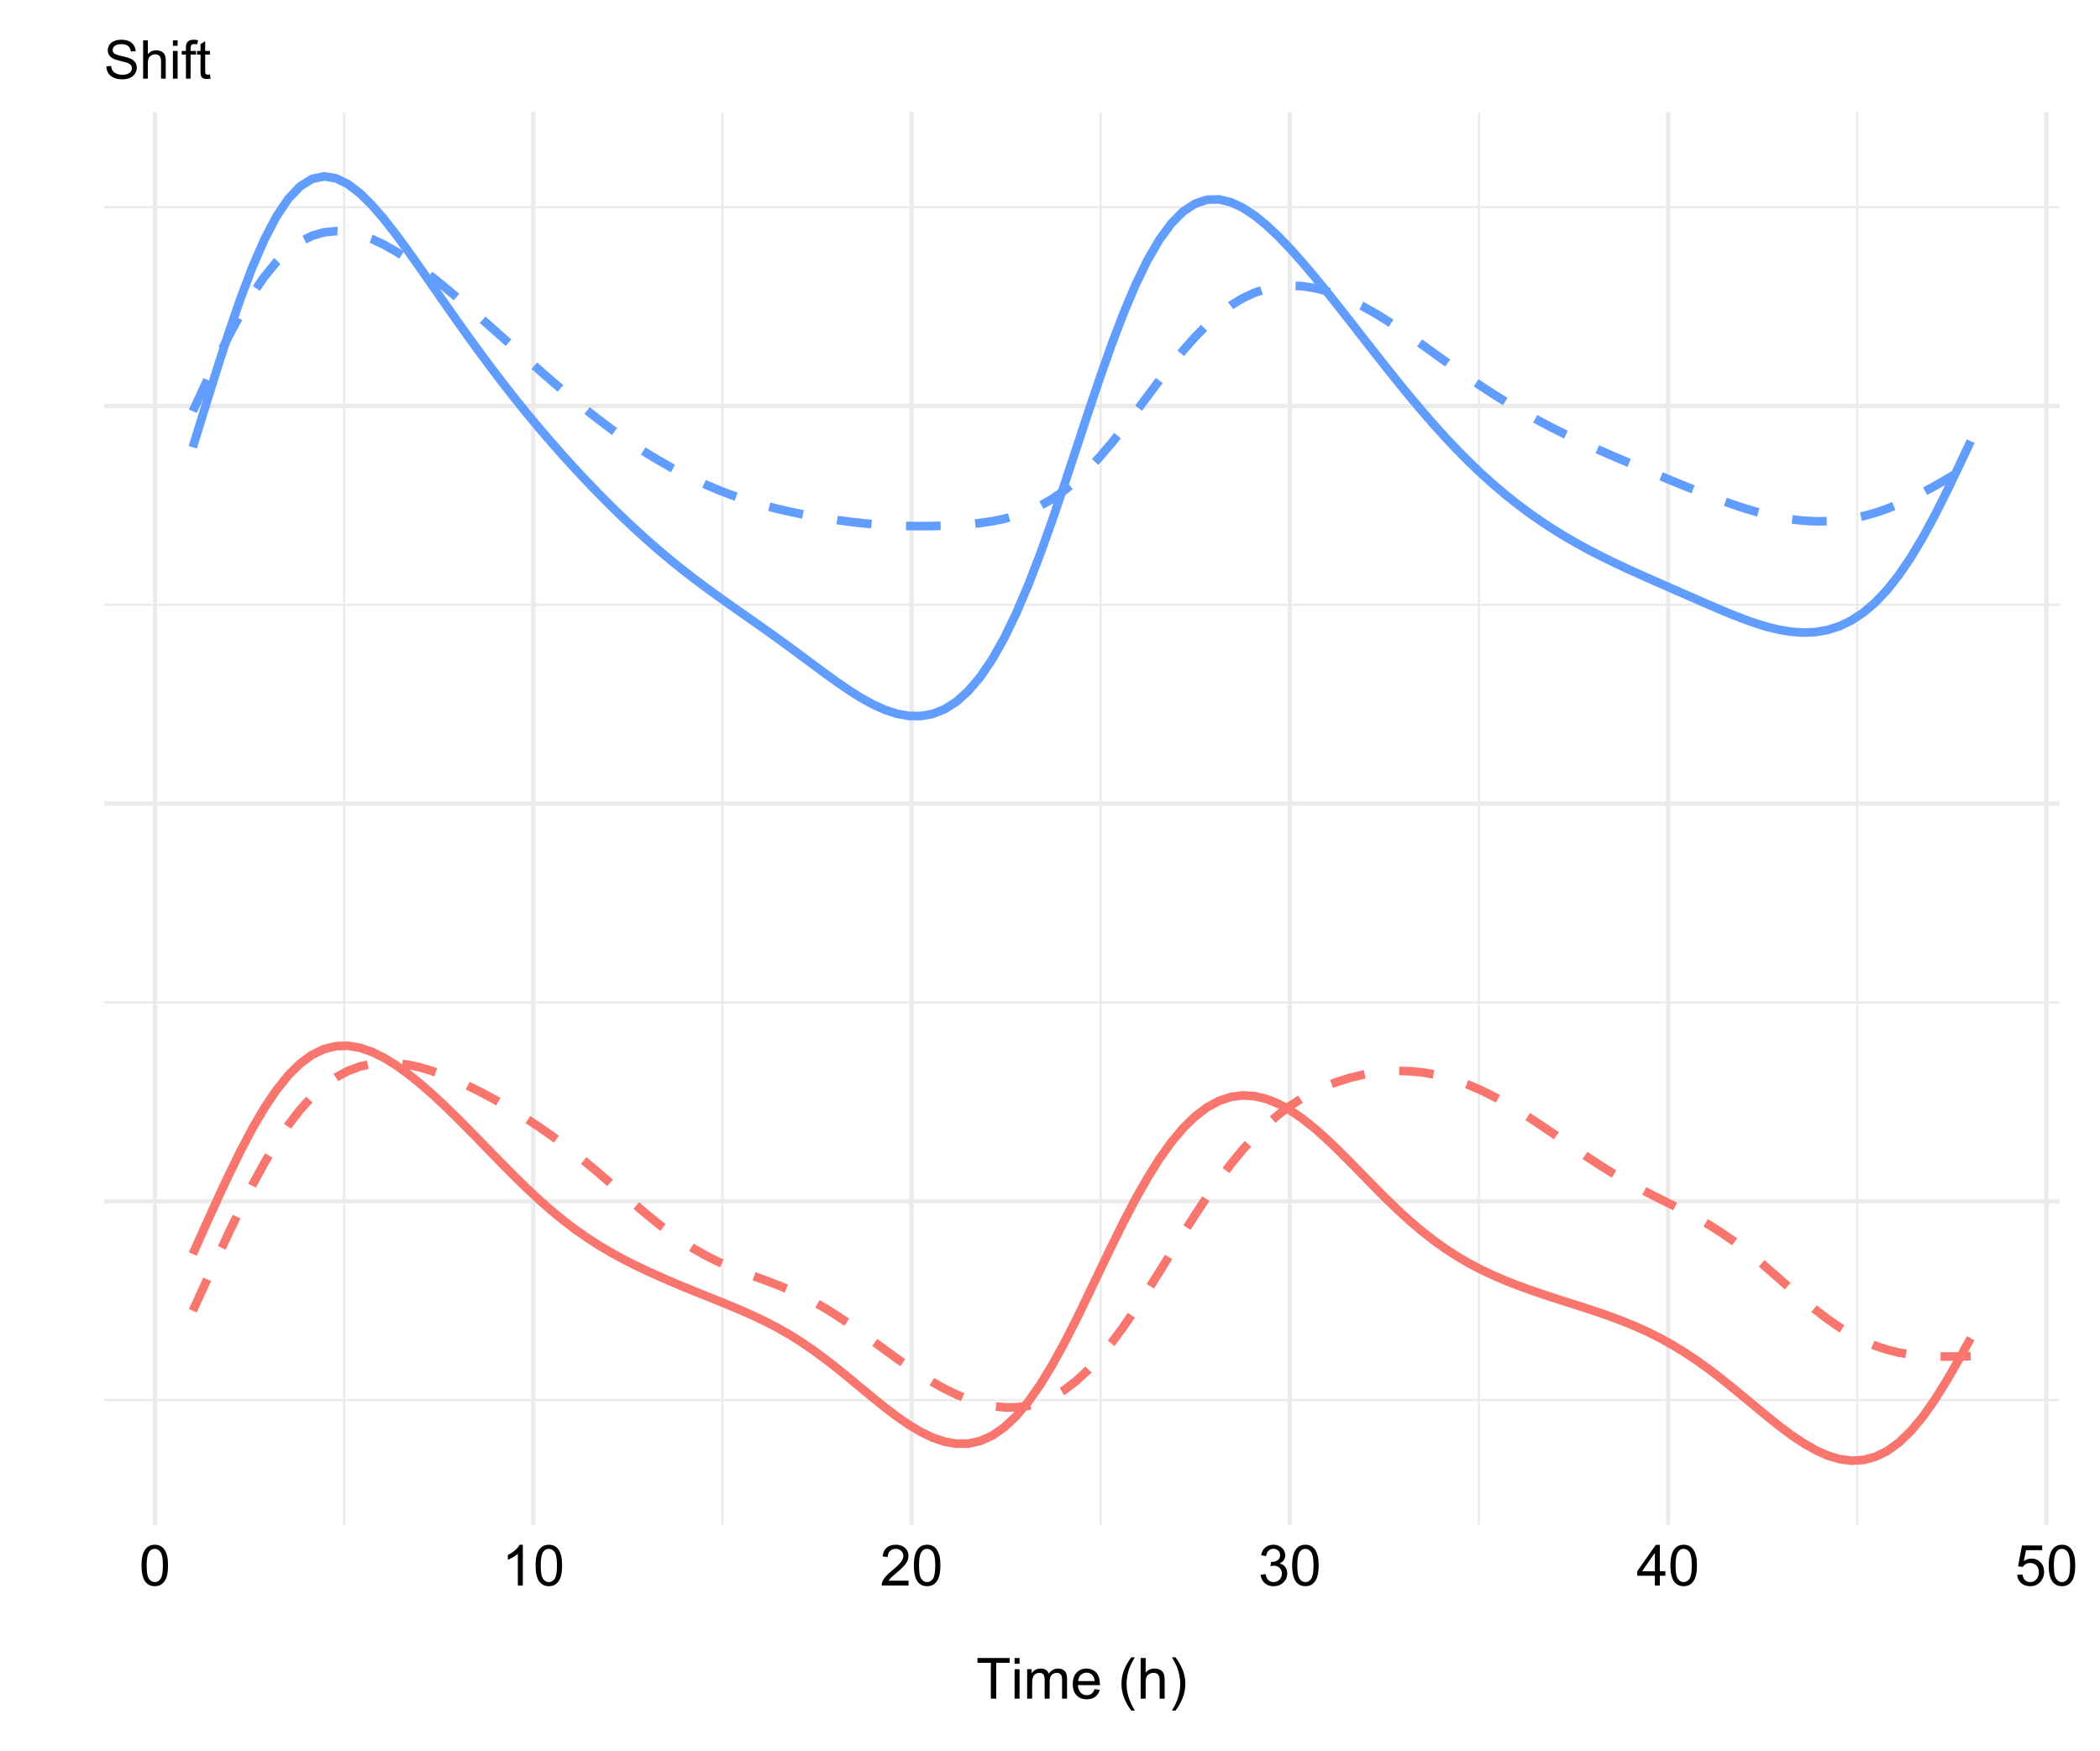 <?xml version="1.0" encoding="UTF-8"?>
<svg xmlns="http://www.w3.org/2000/svg" xmlns:xlink="http://www.w3.org/1999/xlink" width="518pt" height="432pt" viewBox="0 0 518 432" version="1.1">
<defs>
<g>
<symbol overflow="visible" id="glyph0-0">
<path style="stroke:none;" d="M 1.75 0 L 1.75 -8.75 L 8.75 -8.75 L 8.75 0 Z M 1.969 -0.219 L 8.531 -0.219 L 8.531 -8.531 L 1.969 -8.531 Z M 1.969 -0.219 "/>
</symbol>
<symbol overflow="visible" id="glyph0-1">
<path style="stroke:none;" d="M 0.582 -4.941 C 0.578 -6.121 0.699 -7.074 0.945 -7.801 C 1.188 -8.52 1.551 -9.078 2.031 -9.473 C 2.512 -9.863 3.117 -10.059 3.848 -10.062 C 4.383 -10.059 4.855 -9.953 5.262 -9.738 C 5.668 -9.52 6 -9.207 6.266 -8.801 C 6.527 -8.391 6.738 -7.891 6.891 -7.309 C 7.039 -6.723 7.113 -5.934 7.117 -4.941 C 7.113 -3.762 6.992 -2.812 6.754 -2.094 C 6.508 -1.367 6.145 -0.809 5.668 -0.418 C 5.184 -0.023 4.578 0.168 3.848 0.172 C 2.879 0.168 2.121 -0.176 1.57 -0.867 C 0.91 -1.699 0.578 -3.055 0.582 -4.941 Z M 1.844 -4.941 C 1.84 -3.293 2.031 -2.199 2.422 -1.656 C 2.805 -1.109 3.281 -0.836 3.848 -0.84 C 4.41 -0.836 4.887 -1.109 5.273 -1.66 C 5.656 -2.203 5.848 -3.297 5.852 -4.941 C 5.848 -6.59 5.656 -7.688 5.273 -8.23 C 4.887 -8.77 4.406 -9.039 3.836 -9.043 C 3.27 -9.039 2.816 -8.801 2.48 -8.328 C 2.051 -7.711 1.84 -6.582 1.844 -4.941 Z M 1.844 -4.941 "/>
</symbol>
<symbol overflow="visible" id="glyph0-2">
<path style="stroke:none;" d="M 5.215 0 L 3.984 0 L 3.984 -7.84 C 3.688 -7.559 3.297 -7.273 2.816 -6.992 C 2.336 -6.707 1.906 -6.496 1.523 -6.359 L 1.523 -7.547 C 2.211 -7.867 2.812 -8.258 3.328 -8.723 C 3.844 -9.18 4.207 -9.625 4.422 -10.062 L 5.215 -10.062 Z M 5.215 0 "/>
</symbol>
<symbol overflow="visible" id="glyph0-3">
<path style="stroke:none;" d="M 7.047 -1.184 L 7.047 0 L 0.422 0 C 0.414 -0.297 0.461 -0.582 0.566 -0.855 C 0.734 -1.305 1.004 -1.746 1.375 -2.188 C 1.746 -2.621 2.285 -3.129 2.988 -3.703 C 4.074 -4.598 4.809 -5.305 5.195 -5.828 C 5.574 -6.348 5.766 -6.84 5.77 -7.309 C 5.766 -7.793 5.59 -8.203 5.246 -8.539 C 4.895 -8.871 4.441 -9.039 3.883 -9.043 C 3.285 -9.039 2.812 -8.863 2.461 -8.508 C 2.105 -8.152 1.926 -7.66 1.922 -7.035 L 0.656 -7.164 C 0.742 -8.105 1.066 -8.824 1.633 -9.32 C 2.195 -9.812 2.953 -10.059 3.91 -10.062 C 4.867 -10.059 5.629 -9.793 6.191 -9.262 C 6.75 -8.727 7.031 -8.066 7.035 -7.281 C 7.031 -6.879 6.949 -6.484 6.789 -6.098 C 6.621 -5.707 6.348 -5.297 5.969 -4.871 C 5.586 -4.441 4.953 -3.855 4.074 -3.109 C 3.332 -2.488 2.859 -2.066 2.652 -1.848 C 2.438 -1.621 2.266 -1.402 2.133 -1.184 Z M 7.047 -1.184 "/>
</symbol>
<symbol overflow="visible" id="glyph0-4">
<path style="stroke:none;" d="M 0.586 -2.645 L 1.82 -2.809 C 1.957 -2.109 2.195 -1.609 2.539 -1.301 C 2.875 -0.992 3.289 -0.836 3.781 -0.84 C 4.355 -0.836 4.844 -1.039 5.246 -1.441 C 5.641 -1.84 5.84 -2.336 5.844 -2.934 C 5.84 -3.496 5.656 -3.961 5.289 -4.332 C 4.918 -4.695 4.449 -4.879 3.883 -4.883 C 3.648 -4.879 3.359 -4.832 3.016 -4.742 L 3.152 -5.824 C 3.23 -5.816 3.297 -5.812 3.352 -5.812 C 3.875 -5.812 4.344 -5.949 4.766 -6.223 C 5.18 -6.496 5.391 -6.914 5.395 -7.484 C 5.391 -7.934 5.238 -8.309 4.934 -8.605 C 4.629 -8.898 4.234 -9.047 3.754 -9.051 C 3.273 -9.047 2.875 -8.895 2.555 -8.598 C 2.234 -8.293 2.027 -7.844 1.941 -7.246 L 0.711 -7.465 C 0.859 -8.289 1.203 -8.926 1.734 -9.383 C 2.266 -9.832 2.93 -10.059 3.727 -10.062 C 4.273 -10.059 4.773 -9.941 5.234 -9.711 C 5.691 -9.473 6.043 -9.152 6.289 -8.75 C 6.531 -8.34 6.656 -7.91 6.656 -7.457 C 6.656 -7.023 6.539 -6.629 6.309 -6.273 C 6.074 -5.918 5.73 -5.637 5.277 -5.43 C 5.867 -5.289 6.328 -5.004 6.656 -4.574 C 6.984 -4.141 7.148 -3.602 7.148 -2.961 C 7.148 -2.082 6.828 -1.34 6.191 -0.734 C 5.551 -0.125 4.746 0.176 3.773 0.18 C 2.891 0.176 2.16 -0.082 1.582 -0.605 C 1 -1.129 0.668 -1.809 0.586 -2.645 Z M 0.586 -2.645 "/>
</symbol>
<symbol overflow="visible" id="glyph0-5">
<path style="stroke:none;" d="M 4.523 0 L 4.523 -2.398 L 0.18 -2.398 L 0.18 -3.527 L 4.75 -10.023 L 5.758 -10.023 L 5.758 -3.527 L 7.109 -3.527 L 7.109 -2.398 L 5.758 -2.398 L 5.758 0 Z M 4.523 -3.527 L 4.523 -8.047 L 1.387 -3.527 Z M 4.523 -3.527 "/>
</symbol>
<symbol overflow="visible" id="glyph0-6">
<path style="stroke:none;" d="M 0.582 -2.625 L 1.875 -2.734 C 1.969 -2.102 2.188 -1.629 2.539 -1.312 C 2.883 -0.996 3.305 -0.836 3.801 -0.84 C 4.391 -0.836 4.891 -1.059 5.305 -1.508 C 5.711 -1.953 5.918 -2.547 5.922 -3.289 C 5.918 -3.984 5.719 -4.539 5.328 -4.949 C 4.93 -5.352 4.414 -5.555 3.781 -5.559 C 3.383 -5.555 3.027 -5.465 2.707 -5.285 C 2.387 -5.105 2.133 -4.871 1.953 -4.586 L 0.801 -4.738 L 1.77 -9.883 L 6.754 -9.883 L 6.754 -8.711 L 2.754 -8.711 L 2.215 -6.016 C 2.816 -6.434 3.445 -6.645 4.109 -6.645 C 4.98 -6.645 5.719 -6.34 6.324 -5.734 C 6.922 -5.129 7.223 -4.352 7.227 -3.398 C 7.223 -2.492 6.961 -1.707 6.434 -1.047 C 5.789 -0.234 4.91 0.168 3.801 0.172 C 2.887 0.168 2.141 -0.082 1.566 -0.594 C 0.988 -1.102 0.66 -1.781 0.582 -2.625 Z M 0.582 -2.625 "/>
</symbol>
<symbol overflow="visible" id="glyph0-7">
<path style="stroke:none;" d="M 3.629 0 L 3.629 -8.84 L 0.328 -8.84 L 0.328 -10.023 L 8.273 -10.023 L 8.273 -8.84 L 4.957 -8.84 L 4.957 0 Z M 3.629 0 "/>
</symbol>
<symbol overflow="visible" id="glyph0-8">
<path style="stroke:none;" d="M 0.93 -8.605 L 0.93 -10.023 L 2.16 -10.023 L 2.16 -8.605 Z M 0.93 0 L 0.93 -7.258 L 2.16 -7.258 L 2.16 0 Z M 0.93 0 "/>
</symbol>
<symbol overflow="visible" id="glyph0-9">
<path style="stroke:none;" d="M 0.922 0 L 0.922 -7.258 L 2.023 -7.258 L 2.023 -6.242 C 2.25 -6.594 2.555 -6.879 2.934 -7.098 C 3.309 -7.309 3.738 -7.418 4.227 -7.422 C 4.758 -7.418 5.199 -7.305 5.547 -7.086 C 5.887 -6.859 6.129 -6.551 6.273 -6.152 C 6.848 -6.996 7.594 -7.418 8.516 -7.422 C 9.234 -7.418 9.789 -7.219 10.176 -6.824 C 10.562 -6.422 10.758 -5.809 10.758 -4.984 L 10.758 0 L 9.535 0 L 9.535 -4.574 C 9.531 -5.062 9.492 -5.418 9.414 -5.637 C 9.332 -5.852 9.188 -6.023 8.98 -6.16 C 8.77 -6.289 8.523 -6.355 8.242 -6.359 C 7.73 -6.355 7.309 -6.188 6.973 -5.848 C 6.637 -5.508 6.469 -4.965 6.469 -4.219 L 6.469 0 L 5.234 0 L 5.234 -4.719 C 5.23 -5.262 5.133 -5.672 4.934 -5.949 C 4.73 -6.219 4.402 -6.355 3.953 -6.359 C 3.602 -6.355 3.281 -6.266 2.988 -6.086 C 2.695 -5.902 2.48 -5.637 2.352 -5.285 C 2.215 -4.934 2.148 -4.426 2.152 -3.766 L 2.152 0 Z M 0.922 0 "/>
</symbol>
<symbol overflow="visible" id="glyph0-10">
<path style="stroke:none;" d="M 5.891 -2.336 L 7.164 -2.18 C 6.961 -1.438 6.59 -0.859 6.047 -0.449 C 5.504 -0.039 4.812 0.164 3.973 0.164 C 2.91 0.164 2.066 -0.16 1.445 -0.816 C 0.82 -1.465 0.508 -2.383 0.512 -3.57 C 0.508 -4.785 0.824 -5.734 1.453 -6.41 C 2.082 -7.082 2.898 -7.418 3.902 -7.422 C 4.871 -7.418 5.664 -7.086 6.281 -6.43 C 6.895 -5.766 7.199 -4.84 7.203 -3.645 C 7.199 -3.57 7.199 -3.461 7.199 -3.316 L 1.785 -3.316 C 1.828 -2.516 2.055 -1.902 2.461 -1.48 C 2.867 -1.055 3.371 -0.844 3.977 -0.848 C 4.426 -0.844 4.812 -0.961 5.133 -1.203 C 5.453 -1.438 5.703 -1.816 5.891 -2.336 Z M 1.852 -4.328 L 5.906 -4.328 C 5.852 -4.934 5.695 -5.391 5.441 -5.703 C 5.047 -6.172 4.539 -6.41 3.918 -6.414 C 3.352 -6.41 2.875 -6.219 2.492 -5.844 C 2.102 -5.461 1.891 -4.957 1.852 -4.328 Z M 1.852 -4.328 "/>
</symbol>
<symbol overflow="visible" id="glyph0-11">
<path style="stroke:none;" d=""/>
</symbol>
<symbol overflow="visible" id="glyph0-12">
<path style="stroke:none;" d="M 3.273 2.945 C 2.594 2.086 2.02 1.086 1.551 -0.062 C 1.078 -1.207 0.844 -2.395 0.848 -3.629 C 0.844 -4.711 1.02 -5.75 1.375 -6.746 C 1.781 -7.895 2.414 -9.043 3.273 -10.191 L 4.156 -10.191 C 3.602 -9.238 3.238 -8.562 3.062 -8.164 C 2.781 -7.531 2.562 -6.875 2.406 -6.195 C 2.207 -5.336 2.109 -4.48 2.113 -3.625 C 2.109 -1.43 2.789 0.758 4.156 2.945 Z M 3.273 2.945 "/>
</symbol>
<symbol overflow="visible" id="glyph0-13">
<path style="stroke:none;" d="M 0.922 0 L 0.922 -10.023 L 2.152 -10.023 L 2.152 -6.426 C 2.723 -7.086 3.449 -7.418 4.328 -7.422 C 4.863 -7.418 5.328 -7.312 5.727 -7.105 C 6.121 -6.891 6.406 -6.598 6.578 -6.227 C 6.746 -5.852 6.832 -5.309 6.836 -4.602 L 6.836 0 L 5.605 0 L 5.605 -4.602 C 5.602 -5.211 5.469 -5.66 5.203 -5.941 C 4.938 -6.223 4.559 -6.363 4.074 -6.363 C 3.707 -6.363 3.363 -6.266 3.043 -6.078 C 2.719 -5.887 2.492 -5.633 2.355 -5.312 C 2.219 -4.988 2.148 -4.543 2.152 -3.973 L 2.152 0 Z M 0.922 0 "/>
</symbol>
<symbol overflow="visible" id="glyph0-14">
<path style="stroke:none;" d="M 1.73 2.945 L 0.848 2.945 C 2.207 0.758 2.887 -1.43 2.891 -3.625 C 2.887 -4.477 2.789 -5.324 2.598 -6.172 C 2.441 -6.852 2.227 -7.508 1.949 -8.141 C 1.766 -8.547 1.398 -9.23 0.848 -10.191 L 1.73 -10.191 C 2.582 -9.043 3.215 -7.895 3.629 -6.746 C 3.977 -5.75 4.152 -4.711 4.156 -3.629 C 4.152 -2.395 3.918 -1.207 3.449 -0.062 C 2.977 1.086 2.402 2.086 1.73 2.945 Z M 1.73 2.945 "/>
</symbol>
<symbol overflow="visible" id="glyph1-0">
<path style="stroke:none;" d="M 1.648 0 L 1.648 -8.25 L 8.25 -8.25 L 8.25 0 Z M 1.855 -0.207 L 8.043 -0.207 L 8.043 -8.043 L 1.855 -8.043 Z M 1.855 -0.207 "/>
</symbol>
<symbol overflow="visible" id="glyph1-1">
<path style="stroke:none;" d="M 0.594 -3.035 L 1.773 -3.141 C 1.824 -2.664 1.953 -2.273 2.16 -1.973 C 2.363 -1.668 2.68 -1.422 3.113 -1.238 C 3.539 -1.051 4.023 -0.961 4.562 -0.961 C 5.035 -0.961 5.457 -1.031 5.824 -1.172 C 6.191 -1.312 6.461 -1.504 6.641 -1.754 C 6.816 -1.996 6.906 -2.27 6.91 -2.566 C 6.906 -2.863 6.82 -3.121 6.652 -3.34 C 6.477 -3.559 6.195 -3.742 5.801 -3.898 C 5.547 -3.992 4.984 -4.148 4.117 -4.359 C 3.246 -4.566 2.637 -4.762 2.293 -4.949 C 1.84 -5.184 1.504 -5.477 1.285 -5.828 C 1.059 -6.176 0.949 -6.57 0.953 -7.008 C 0.949 -7.484 1.086 -7.93 1.359 -8.344 C 1.629 -8.758 2.023 -9.07 2.543 -9.285 C 3.062 -9.5 3.641 -9.609 4.281 -9.609 C 4.98 -9.609 5.598 -9.496 6.133 -9.27 C 6.664 -9.043 7.074 -8.711 7.363 -8.273 C 7.648 -7.836 7.805 -7.34 7.832 -6.785 L 6.633 -6.695 C 6.566 -7.293 6.348 -7.746 5.977 -8.051 C 5.605 -8.355 5.055 -8.508 4.332 -8.508 C 3.57 -8.508 3.02 -8.367 2.676 -8.09 C 2.328 -7.812 2.156 -7.48 2.16 -7.09 C 2.156 -6.75 2.277 -6.469 2.527 -6.25 C 2.762 -6.027 3.391 -5.805 4.41 -5.578 C 5.426 -5.348 6.125 -5.145 6.504 -4.977 C 7.051 -4.719 7.453 -4.398 7.719 -4.012 C 7.977 -3.621 8.109 -3.172 8.113 -2.668 C 8.109 -2.16 7.965 -1.688 7.68 -1.246 C 7.391 -0.797 6.977 -0.449 6.441 -0.207 C 5.898 0.039 5.293 0.156 4.621 0.16 C 3.766 0.156 3.051 0.035 2.473 -0.211 C 1.895 -0.461 1.438 -0.836 1.109 -1.336 C 0.777 -1.836 0.605 -2.402 0.594 -3.035 Z M 0.594 -3.035 "/>
</symbol>
<symbol overflow="visible" id="glyph1-2">
<path style="stroke:none;" d="M 0.871 0 L 0.871 -9.449 L 2.031 -9.449 L 2.031 -6.059 C 2.57 -6.684 3.254 -6.996 4.078 -7 C 4.586 -6.996 5.023 -6.895 5.398 -6.699 C 5.77 -6.496 6.039 -6.223 6.203 -5.871 C 6.363 -5.52 6.445 -5.008 6.445 -4.336 L 6.445 0 L 5.285 0 L 5.285 -4.336 C 5.285 -4.914 5.156 -5.336 4.906 -5.602 C 4.652 -5.867 4.297 -6 3.84 -6 C 3.492 -6 3.172 -5.91 2.871 -5.73 C 2.566 -5.551 2.348 -5.309 2.223 -5.008 C 2.09 -4.699 2.027 -4.277 2.031 -3.746 L 2.031 0 Z M 0.871 0 "/>
</symbol>
<symbol overflow="visible" id="glyph1-3">
<path style="stroke:none;" d="M 0.875 -8.113 L 0.875 -9.449 L 2.035 -9.449 L 2.035 -8.113 Z M 0.875 0 L 0.875 -6.844 L 2.035 -6.844 L 2.035 0 Z M 0.875 0 "/>
</symbol>
<symbol overflow="visible" id="glyph1-4">
<path style="stroke:none;" d="M 1.148 0 L 1.148 -5.941 L 0.121 -5.941 L 0.121 -6.844 L 1.148 -6.844 L 1.148 -7.574 C 1.148 -8.031 1.188 -8.371 1.27 -8.598 C 1.379 -8.895 1.574 -9.141 1.859 -9.328 C 2.137 -9.516 2.531 -9.609 3.043 -9.609 C 3.363 -9.609 3.727 -9.57 4.125 -9.492 L 3.949 -8.48 C 3.707 -8.52 3.48 -8.543 3.27 -8.547 C 2.914 -8.543 2.664 -8.469 2.52 -8.32 C 2.371 -8.168 2.297 -7.887 2.301 -7.477 L 2.301 -6.844 L 3.637 -6.844 L 3.637 -5.941 L 2.301 -5.941 L 2.301 0 Z M 1.148 0 "/>
</symbol>
<symbol overflow="visible" id="glyph1-5">
<path style="stroke:none;" d="M 3.402 -1.039 L 3.57 -0.012 C 3.242 0.055 2.953 0.086 2.695 0.09 C 2.273 0.086 1.945 0.023 1.715 -0.109 C 1.48 -0.238 1.316 -0.414 1.223 -0.633 C 1.125 -0.852 1.078 -1.309 1.082 -2.004 L 1.082 -5.941 L 0.23 -5.941 L 0.23 -6.844 L 1.082 -6.844 L 1.082 -8.539 L 2.238 -9.234 L 2.238 -6.844 L 3.402 -6.844 L 3.402 -5.941 L 2.238 -5.941 L 2.238 -1.941 C 2.238 -1.605 2.258 -1.395 2.297 -1.301 C 2.336 -1.207 2.402 -1.129 2.496 -1.074 C 2.59 -1.016 2.723 -0.988 2.895 -0.992 C 3.02 -0.988 3.188 -1.004 3.402 -1.039 Z M 3.402 -1.039 "/>
</symbol>
</g>
<clipPath id="clip1">
  <path d="M 25.633 345 L 508.039 345 L 508.039 346 L 25.633 346 Z M 25.633 345 "/>
</clipPath>
<clipPath id="clip2">
  <path d="M 25.633 247 L 508.039 247 L 508.039 248 L 25.633 248 Z M 25.633 247 "/>
</clipPath>
<clipPath id="clip3">
  <path d="M 25.633 148 L 508.039 148 L 508.039 150 L 25.633 150 Z M 25.633 148 "/>
</clipPath>
<clipPath id="clip4">
  <path d="M 25.633 50 L 508.039 50 L 508.039 52 L 25.633 52 Z M 25.633 50 "/>
</clipPath>
<clipPath id="clip5">
  <path d="M 84 27.668 L 86 27.668 L 86 376.227 L 84 376.227 Z M 84 27.668 "/>
</clipPath>
<clipPath id="clip6">
  <path d="M 177 27.668 L 179 27.668 L 179 376.227 L 177 376.227 Z M 177 27.668 "/>
</clipPath>
<clipPath id="clip7">
  <path d="M 271 27.668 L 272 27.668 L 272 376.227 L 271 376.227 Z M 271 27.668 "/>
</clipPath>
<clipPath id="clip8">
  <path d="M 364 27.668 L 366 27.668 L 366 376.227 L 364 376.227 Z M 364 27.668 "/>
</clipPath>
<clipPath id="clip9">
  <path d="M 457 27.668 L 459 27.668 L 459 376.227 L 457 376.227 Z M 457 27.668 "/>
</clipPath>
<clipPath id="clip10">
  <path d="M 25.633 295 L 508.039 295 L 508.039 297 L 25.633 297 Z M 25.633 295 "/>
</clipPath>
<clipPath id="clip11">
  <path d="M 25.633 197 L 508.039 197 L 508.039 199 L 25.633 199 Z M 25.633 197 "/>
</clipPath>
<clipPath id="clip12">
  <path d="M 25.633 99 L 508.039 99 L 508.039 101 L 25.633 101 Z M 25.633 99 "/>
</clipPath>
<clipPath id="clip13">
  <path d="M 37 27.668 L 39 27.668 L 39 376.227 L 37 376.227 Z M 37 27.668 "/>
</clipPath>
<clipPath id="clip14">
  <path d="M 131 27.668 L 133 27.668 L 133 376.227 L 131 376.227 Z M 131 27.668 "/>
</clipPath>
<clipPath id="clip15">
  <path d="M 224 27.668 L 226 27.668 L 226 376.227 L 224 376.227 Z M 224 27.668 "/>
</clipPath>
<clipPath id="clip16">
  <path d="M 317 27.668 L 319 27.668 L 319 376.227 L 317 376.227 Z M 317 27.668 "/>
</clipPath>
<clipPath id="clip17">
  <path d="M 410 27.668 L 412 27.668 L 412 376.227 L 410 376.227 Z M 410 27.668 "/>
</clipPath>
<clipPath id="clip18">
  <path d="M 504 27.668 L 506 27.668 L 506 376.227 L 504 376.227 Z M 504 27.668 "/>
</clipPath>
</defs>
<g id="surface81">
<rect x="0" y="0" width="518" height="432" style="fill:rgb(100%,100%,100%);fill-opacity:1;stroke:none;"/>
<g clip-path="url(#clip1)" clip-rule="nonzero">
<path style="fill:none;stroke-width:0.533;stroke-linecap:butt;stroke-linejoin:round;stroke:rgb(92.157%,92.157%,92.157%);stroke-opacity:1;stroke-miterlimit:10;" d="M 25.633 345.43 L 508.039 345.43 "/>
</g>
<g clip-path="url(#clip2)" clip-rule="nonzero">
<path style="fill:none;stroke-width:0.533;stroke-linecap:butt;stroke-linejoin:round;stroke:rgb(92.157%,92.157%,92.157%);stroke-opacity:1;stroke-miterlimit:10;" d="M 25.633 247.32 L 508.039 247.32 "/>
</g>
<g clip-path="url(#clip3)" clip-rule="nonzero">
<path style="fill:none;stroke-width:0.533;stroke-linecap:butt;stroke-linejoin:round;stroke:rgb(92.157%,92.157%,92.157%);stroke-opacity:1;stroke-miterlimit:10;" d="M 25.633 149.211 L 508.039 149.211 "/>
</g>
<g clip-path="url(#clip4)" clip-rule="nonzero">
<path style="fill:none;stroke-width:0.533;stroke-linecap:butt;stroke-linejoin:round;stroke:rgb(92.157%,92.157%,92.157%);stroke-opacity:1;stroke-miterlimit:10;" d="M 25.633 51.102 L 508.039 51.102 "/>
</g>
<g clip-path="url(#clip5)" clip-rule="nonzero">
<path style="fill:none;stroke-width:0.533;stroke-linecap:butt;stroke-linejoin:round;stroke:rgb(92.157%,92.157%,92.157%);stroke-opacity:1;stroke-miterlimit:10;" d="M 84.883 376.227 L 84.883 27.668 "/>
</g>
<g clip-path="url(#clip6)" clip-rule="nonzero">
<path style="fill:none;stroke-width:0.533;stroke-linecap:butt;stroke-linejoin:round;stroke:rgb(92.157%,92.157%,92.157%);stroke-opacity:1;stroke-miterlimit:10;" d="M 178.191 376.227 L 178.191 27.668 "/>
</g>
<g clip-path="url(#clip7)" clip-rule="nonzero">
<path style="fill:none;stroke-width:0.533;stroke-linecap:butt;stroke-linejoin:round;stroke:rgb(92.157%,92.157%,92.157%);stroke-opacity:1;stroke-miterlimit:10;" d="M 271.5 376.227 L 271.5 27.668 "/>
</g>
<g clip-path="url(#clip8)" clip-rule="nonzero">
<path style="fill:none;stroke-width:0.533;stroke-linecap:butt;stroke-linejoin:round;stroke:rgb(92.157%,92.157%,92.157%);stroke-opacity:1;stroke-miterlimit:10;" d="M 364.809 376.227 L 364.809 27.668 "/>
</g>
<g clip-path="url(#clip9)" clip-rule="nonzero">
<path style="fill:none;stroke-width:0.533;stroke-linecap:butt;stroke-linejoin:round;stroke:rgb(92.157%,92.157%,92.157%);stroke-opacity:1;stroke-miterlimit:10;" d="M 458.117 376.227 L 458.117 27.668 "/>
</g>
<g clip-path="url(#clip10)" clip-rule="nonzero">
<path style="fill:none;stroke-width:1.067;stroke-linecap:butt;stroke-linejoin:round;stroke:rgb(92.157%,92.157%,92.157%);stroke-opacity:1;stroke-miterlimit:10;" d="M 25.633 296.375 L 508.039 296.375 "/>
</g>
<g clip-path="url(#clip11)" clip-rule="nonzero">
<path style="fill:none;stroke-width:1.067;stroke-linecap:butt;stroke-linejoin:round;stroke:rgb(92.157%,92.157%,92.157%);stroke-opacity:1;stroke-miterlimit:10;" d="M 25.633 198.266 L 508.039 198.266 "/>
</g>
<g clip-path="url(#clip12)" clip-rule="nonzero">
<path style="fill:none;stroke-width:1.067;stroke-linecap:butt;stroke-linejoin:round;stroke:rgb(92.157%,92.157%,92.157%);stroke-opacity:1;stroke-miterlimit:10;" d="M 25.633 100.156 L 508.039 100.156 "/>
</g>
<g clip-path="url(#clip13)" clip-rule="nonzero">
<path style="fill:none;stroke-width:1.067;stroke-linecap:butt;stroke-linejoin:round;stroke:rgb(92.157%,92.157%,92.157%);stroke-opacity:1;stroke-miterlimit:10;" d="M 38.227 376.227 L 38.227 27.668 "/>
</g>
<g clip-path="url(#clip14)" clip-rule="nonzero">
<path style="fill:none;stroke-width:1.067;stroke-linecap:butt;stroke-linejoin:round;stroke:rgb(92.157%,92.157%,92.157%);stroke-opacity:1;stroke-miterlimit:10;" d="M 131.535 376.227 L 131.535 27.668 "/>
</g>
<g clip-path="url(#clip15)" clip-rule="nonzero">
<path style="fill:none;stroke-width:1.067;stroke-linecap:butt;stroke-linejoin:round;stroke:rgb(92.157%,92.157%,92.157%);stroke-opacity:1;stroke-miterlimit:10;" d="M 224.844 376.227 L 224.844 27.668 "/>
</g>
<g clip-path="url(#clip16)" clip-rule="nonzero">
<path style="fill:none;stroke-width:1.067;stroke-linecap:butt;stroke-linejoin:round;stroke:rgb(92.157%,92.157%,92.157%);stroke-opacity:1;stroke-miterlimit:10;" d="M 318.152 376.227 L 318.152 27.668 "/>
</g>
<g clip-path="url(#clip17)" clip-rule="nonzero">
<path style="fill:none;stroke-width:1.067;stroke-linecap:butt;stroke-linejoin:round;stroke:rgb(92.157%,92.157%,92.157%);stroke-opacity:1;stroke-miterlimit:10;" d="M 411.461 376.227 L 411.461 27.668 "/>
</g>
<g clip-path="url(#clip18)" clip-rule="nonzero">
<path style="fill:none;stroke-width:1.067;stroke-linecap:butt;stroke-linejoin:round;stroke:rgb(92.157%,92.157%,92.157%);stroke-opacity:1;stroke-miterlimit:10;" d="M 504.773 376.227 L 504.773 27.668 "/>
</g>
<path style="fill:none;stroke-width:2.134;stroke-linecap:butt;stroke-linejoin:round;stroke:rgb(97.255%,46.275%,42.745%);stroke-opacity:1;stroke-dasharray:8.536,8.536;stroke-miterlimit:10;" d="M 47.559 323.391 L 50.5 316.969 L 53.445 310.574 L 56.387 304.273 L 59.332 298.16 L 62.273 292.344 L 65.219 286.926 L 68.16 281.992 L 71.105 277.598 L 74.047 273.777 L 76.992 270.547 L 79.934 267.898 L 82.879 265.801 L 85.82 264.227 L 88.766 263.133 L 91.707 262.477 L 94.652 262.211 L 97.594 262.293 L 100.539 262.676 L 103.48 263.316 L 106.426 264.184 L 109.367 265.242 L 112.312 266.453 L 115.254 267.801 L 118.199 269.262 L 121.141 270.82 L 124.086 272.477 L 127.027 274.223 L 129.973 276.062 L 132.914 278.008 L 135.859 280.062 L 138.801 282.23 L 141.742 284.512 L 144.688 286.895 L 147.629 289.371 L 150.574 291.91 L 153.516 294.477 L 156.461 297.031 L 159.402 299.527 L 162.348 301.922 L 165.289 304.172 L 168.234 306.246 L 171.176 308.117 L 174.121 309.785 L 177.062 311.258 L 180.008 312.559 L 182.949 313.73 L 185.895 314.828 L 188.836 315.906 L 191.781 317.027 L 194.723 318.242 L 197.668 319.59 L 200.609 321.102 L 203.555 322.785 L 206.496 324.629 L 209.441 326.613 L 212.383 328.707 L 215.328 330.859 L 218.27 333.031 L 221.215 335.172 L 224.156 337.238 L 227.102 339.195 L 230.043 341.004 L 232.984 342.641 L 235.93 344.07 L 238.871 345.273 L 241.816 346.223 L 244.758 346.887 L 247.703 347.234 L 250.645 347.23 L 253.59 346.836 L 256.531 346.023 L 259.477 344.758 L 262.418 343.02 L 265.363 340.789 L 268.305 338.078 L 271.25 334.906 L 274.191 331.301 L 277.137 327.32 L 280.078 323.027 L 283.023 318.5 L 285.965 313.82 L 288.91 309.074 L 291.852 304.348 L 294.797 299.73 L 297.738 295.289 L 300.684 291.094 L 303.625 287.188 L 306.57 283.609 L 309.512 280.379 L 312.457 277.5 L 315.398 274.973 L 318.344 272.773 L 321.285 270.887 L 324.227 269.285 L 327.172 267.938 L 330.113 266.82 L 333.059 265.91 L 336 265.199 L 338.945 264.68 L 341.887 264.352 L 344.832 264.219 L 347.773 264.289 L 350.719 264.566 L 353.66 265.059 L 356.605 265.758 L 359.547 266.664 L 362.492 267.766 L 365.434 269.047 L 368.379 270.5 L 371.32 272.109 L 374.266 273.852 L 377.207 275.711 L 380.152 277.656 L 383.094 279.66 L 386.039 281.691 L 388.98 283.715 L 391.926 285.703 L 394.867 287.625 L 397.812 289.457 L 400.754 291.191 L 403.699 292.828 L 406.641 294.379 L 409.586 295.867 L 412.527 297.336 L 415.469 298.828 L 418.414 300.391 L 421.355 302.074 L 424.301 303.918 L 427.242 305.938 L 430.188 308.145 L 433.129 310.52 L 436.074 313.023 L 439.016 315.605 L 441.961 318.203 L 444.902 320.75 L 447.848 323.176 L 450.789 325.43 L 453.734 327.465 L 456.676 329.258 L 459.621 330.777 L 462.562 332.027 L 465.508 333.008 L 468.449 333.734 L 471.395 334.23 L 474.336 334.527 L 477.281 334.668 L 480.223 334.699 L 483.168 334.664 L 486.109 334.602 "/>
<path style="fill:none;stroke-width:2.134;stroke-linecap:butt;stroke-linejoin:round;stroke:rgb(97.255%,46.275%,42.745%);stroke-opacity:1;stroke-miterlimit:10;" d="M 47.559 309.387 L 50.5 302.809 L 53.445 296.305 L 56.387 289.98 L 59.332 283.965 L 62.273 278.387 L 65.219 273.359 L 68.16 268.98 L 71.105 265.312 L 74.047 262.398 L 76.992 260.238 L 79.934 258.82 L 82.879 258.098 L 85.82 258.016 L 88.766 258.512 L 91.707 259.512 L 94.652 260.949 L 97.594 262.754 L 100.539 264.859 L 103.48 267.223 L 106.426 269.785 L 109.367 272.512 L 112.312 275.363 L 115.254 278.312 L 118.199 281.316 L 121.141 284.348 L 124.086 287.363 L 127.027 290.328 L 129.973 293.203 L 132.914 295.953 L 135.859 298.551 L 138.801 300.977 L 141.742 303.227 L 144.688 305.297 L 147.629 307.195 L 150.574 308.945 L 153.516 310.559 L 156.461 312.062 L 159.402 313.473 L 162.348 314.809 L 165.289 316.09 L 168.234 317.328 L 171.176 318.535 L 174.121 319.723 L 177.062 320.906 L 180.008 322.109 L 182.949 323.352 L 185.895 324.66 L 188.836 326.066 L 191.781 327.598 L 194.723 329.277 L 197.668 331.121 L 200.609 333.133 L 203.555 335.297 L 206.496 337.594 L 209.441 339.988 L 212.383 342.43 L 215.328 344.867 L 218.27 347.234 L 221.215 349.473 L 224.156 351.504 L 227.102 353.266 L 230.043 354.684 L 232.984 355.688 L 235.93 356.203 L 238.871 356.168 L 241.816 355.516 L 244.758 354.191 L 247.703 352.16 L 250.645 349.398 L 253.59 345.91 L 256.531 341.73 L 259.477 336.914 L 262.418 331.562 L 265.363 325.793 L 268.305 319.746 L 271.25 313.582 L 274.191 307.449 L 277.137 301.5 L 280.078 295.867 L 283.023 290.66 L 285.965 285.961 L 288.91 281.836 L 291.852 278.32 L 294.797 275.445 L 297.738 273.211 L 300.684 271.613 L 303.625 270.637 L 306.57 270.258 L 309.512 270.445 L 312.457 271.16 L 315.398 272.359 L 318.344 273.992 L 321.285 276.012 L 324.227 278.359 L 327.172 280.969 L 330.113 283.785 L 333.059 286.73 L 336 289.746 L 338.945 292.758 L 341.887 295.715 L 344.832 298.555 L 347.773 301.242 L 350.719 303.75 L 353.66 306.051 L 356.605 308.148 L 359.547 310.047 L 362.492 311.754 L 365.434 313.293 L 368.379 314.684 L 371.32 315.945 L 374.266 317.105 L 377.207 318.184 L 380.152 319.199 L 383.094 320.172 L 386.039 321.117 L 388.98 322.055 L 391.926 323.004 L 394.867 323.992 L 397.812 325.031 L 400.754 326.152 L 403.699 327.371 L 406.641 328.715 L 409.586 330.195 L 412.527 331.828 L 415.469 333.625 L 418.414 335.578 L 421.355 337.688 L 424.301 339.93 L 427.242 342.281 L 430.188 344.707 L 433.129 347.16 L 436.074 349.59 L 439.016 351.93 L 441.961 354.125 L 444.902 356.098 L 447.848 357.781 L 450.789 359.102 L 453.734 359.992 L 456.676 360.383 L 459.621 360.215 L 462.562 359.438 L 465.508 357.996 L 468.449 355.867 L 471.395 353.023 L 474.336 349.484 L 477.281 345.301 L 480.223 340.574 L 483.168 335.465 L 486.109 330.168 "/>
<path style="fill:none;stroke-width:2.134;stroke-linecap:butt;stroke-linejoin:round;stroke:rgb(38.039%,61.176%,100%);stroke-opacity:1;stroke-dasharray:8.536,8.536;stroke-miterlimit:10;" d="M 47.559 101.457 L 50.5 95.125 L 53.445 88.918 L 56.387 82.988 L 59.332 77.492 L 62.273 72.551 L 65.219 68.262 L 68.16 64.672 L 71.105 61.805 L 74.047 59.648 L 76.992 58.168 L 79.934 57.316 L 82.879 57.031 L 85.82 57.254 L 88.766 57.918 L 91.707 58.965 L 94.652 60.344 L 97.594 62 L 100.539 63.895 L 103.48 65.98 L 106.426 68.219 L 109.367 70.586 L 112.312 73.043 L 115.254 75.566 L 118.199 78.141 L 121.141 80.746 L 124.086 83.367 L 127.027 85.996 L 129.973 88.613 L 132.914 91.211 L 135.859 93.781 L 138.801 96.309 L 141.742 98.781 L 144.688 101.18 L 147.629 103.496 L 150.574 105.715 L 153.516 107.832 L 156.461 109.84 L 159.402 111.734 L 162.348 113.52 L 165.289 115.195 L 168.234 116.766 L 171.176 118.23 L 174.121 119.586 L 177.062 120.836 L 180.008 121.984 L 182.949 123.023 L 185.895 123.957 L 188.836 124.797 L 191.781 125.547 L 194.723 126.219 L 197.668 126.824 L 200.609 127.371 L 203.555 127.867 L 206.496 128.312 L 209.441 128.707 L 212.383 129.047 L 215.328 129.328 L 218.27 129.543 L 221.215 129.691 L 224.156 129.781 L 227.102 129.812 L 230.043 129.785 L 232.984 129.707 L 235.93 129.562 L 238.871 129.348 L 241.816 129.035 L 244.758 128.602 L 247.703 128.004 L 250.645 127.203 L 253.59 126.156 L 256.531 124.816 L 259.477 123.141 L 262.418 121.105 L 265.363 118.691 L 268.305 115.902 L 271.25 112.758 L 274.191 109.309 L 277.137 105.609 L 280.078 101.742 L 283.023 97.797 L 285.965 93.871 L 288.91 90.062 L 291.852 86.457 L 294.797 83.125 L 297.738 80.137 L 300.684 77.531 L 303.625 75.336 L 306.57 73.559 L 309.512 72.199 L 312.457 71.246 L 315.398 70.68 L 318.344 70.477 L 321.285 70.609 L 324.227 71.059 L 327.172 71.801 L 330.113 72.801 L 333.059 74.047 L 336 75.504 L 338.945 77.148 L 341.887 78.953 L 344.832 80.883 L 347.773 82.906 L 350.719 84.992 L 353.66 87.109 L 356.605 89.223 L 359.547 91.312 L 362.492 93.355 L 365.434 95.336 L 368.379 97.25 L 371.32 99.082 L 374.266 100.84 L 377.207 102.516 L 380.152 104.121 L 383.094 105.656 L 386.039 107.125 L 388.98 108.535 L 391.926 109.898 L 394.867 111.215 L 397.812 112.496 L 400.754 113.754 L 403.699 114.996 L 406.641 116.227 L 409.586 117.449 L 412.527 118.668 L 415.469 119.871 L 418.414 121.059 L 421.355 122.219 L 424.301 123.336 L 427.242 124.395 L 430.188 125.375 L 433.129 126.258 L 436.074 127.023 L 439.016 127.66 L 441.961 128.145 L 444.902 128.469 L 447.848 128.621 L 450.789 128.59 L 453.734 128.367 L 456.676 127.949 L 459.621 127.332 L 462.562 126.52 L 465.508 125.516 L 468.449 124.328 L 471.395 122.98 L 474.336 121.484 L 477.281 119.879 L 480.223 118.191 L 483.168 116.457 L 486.109 114.703 "/>
<path style="fill:none;stroke-width:2.134;stroke-linecap:butt;stroke-linejoin:round;stroke:rgb(38.039%,61.176%,100%);stroke-opacity:1;stroke-miterlimit:10;" d="M 47.559 110.348 L 50.5 100.762 L 53.445 91.316 L 56.387 82.195 L 59.332 73.637 L 62.273 65.867 L 65.219 59.086 L 68.16 53.453 L 71.105 49.066 L 74.047 45.965 L 76.992 44.137 L 79.934 43.512 L 82.879 43.988 L 85.82 45.426 L 88.766 47.672 L 91.707 50.574 L 94.652 53.977 L 97.594 57.746 L 100.539 61.754 L 103.48 65.91 L 106.426 70.133 L 109.367 74.363 L 112.312 78.562 L 115.254 82.703 L 118.199 86.758 L 121.141 90.723 L 124.086 94.582 L 127.027 98.34 L 129.973 101.988 L 132.914 105.527 L 135.859 108.965 L 138.801 112.305 L 141.742 115.547 L 144.688 118.695 L 147.629 121.75 L 150.574 124.715 L 153.516 127.582 L 156.461 130.355 L 159.402 133.035 L 162.348 135.609 L 165.289 138.086 L 168.234 140.461 L 171.176 142.75 L 174.121 144.957 L 177.062 147.094 L 180.008 149.184 L 182.949 151.25 L 185.895 153.309 L 188.836 155.383 L 191.781 157.488 L 194.723 159.633 L 197.668 161.809 L 200.609 164 L 203.555 166.18 L 206.496 168.305 L 209.441 170.32 L 212.383 172.172 L 215.328 173.797 L 218.27 175.125 L 221.215 176.094 L 224.156 176.629 L 227.102 176.672 L 230.043 176.145 L 232.984 174.98 L 235.93 173.109 L 238.871 170.465 L 241.816 166.996 L 244.758 162.656 L 247.703 157.438 L 250.645 151.355 L 253.59 144.453 L 256.531 136.828 L 259.477 128.602 L 262.418 119.945 L 265.363 111.051 L 268.305 102.121 L 271.25 93.379 L 274.191 85.035 L 277.137 77.289 L 280.078 70.312 L 283.023 64.242 L 285.965 59.168 L 288.91 55.145 L 291.852 52.18 L 294.797 50.246 L 297.738 49.281 L 300.684 49.195 L 303.625 49.895 L 306.57 51.27 L 309.512 53.207 L 312.457 55.613 L 315.398 58.395 L 318.344 61.469 L 321.285 64.773 L 324.227 68.254 L 327.172 71.859 L 330.113 75.551 L 333.059 79.301 L 336 83.07 L 338.945 86.836 L 341.887 90.574 L 344.832 94.254 L 347.773 97.855 L 350.719 101.359 L 353.66 104.746 L 356.605 108 L 359.547 111.113 L 362.492 114.074 L 365.434 116.883 L 368.379 119.535 L 371.32 122.027 L 374.266 124.371 L 377.207 126.566 L 380.152 128.625 L 383.094 130.555 L 386.039 132.367 L 388.98 134.07 L 391.926 135.676 L 394.867 137.199 L 397.812 138.645 L 400.754 140.035 L 403.699 141.379 L 406.641 142.691 L 409.586 143.988 L 412.527 145.277 L 415.469 146.57 L 418.414 147.859 L 421.355 149.141 L 424.301 150.406 L 427.242 151.625 L 430.188 152.77 L 433.129 153.809 L 436.074 154.703 L 439.016 155.406 L 441.961 155.879 L 444.902 156.074 L 447.848 155.941 L 450.789 155.434 L 453.734 154.496 L 456.676 153.086 L 459.621 151.145 L 462.562 148.641 L 465.508 145.527 L 468.449 141.801 L 471.395 137.453 L 474.336 132.523 L 477.281 127.078 L 480.223 121.223 L 483.168 115.094 L 486.109 108.836 "/>
<g style="fill:rgb(0%,0%,0%);fill-opacity:1;">
  <use xlink:href="#glyph0-1" x="34.332" y="391.18"/>
</g>
<g style="fill:rgb(0%,0%,0%);fill-opacity:1;">
  <use xlink:href="#glyph0-2" x="123.75" y="391.18"/>
  <use xlink:href="#glyph0-1" x="131.536" y="391.18"/>
</g>
<g style="fill:rgb(0%,0%,0%);fill-opacity:1;">
  <use xlink:href="#glyph0-3" x="217.059" y="391.18"/>
  <use xlink:href="#glyph0-1" x="224.845" y="391.18"/>
</g>
<g style="fill:rgb(0%,0%,0%);fill-opacity:1;">
  <use xlink:href="#glyph0-4" x="310.367" y="391.18"/>
  <use xlink:href="#glyph0-1" x="318.153" y="391.18"/>
</g>
<g style="fill:rgb(0%,0%,0%);fill-opacity:1;">
  <use xlink:href="#glyph0-5" x="403.676" y="391.18"/>
  <use xlink:href="#glyph0-1" x="411.462" y="391.18"/>
</g>
<g style="fill:rgb(0%,0%,0%);fill-opacity:1;">
  <use xlink:href="#glyph0-6" x="496.988" y="391.18"/>
  <use xlink:href="#glyph0-1" x="504.774" y="391.18"/>
</g>
<g style="fill:rgb(0%,0%,0%);fill-opacity:1;">
  <use xlink:href="#glyph0-7" x="240.781" y="419.09"/>
  <use xlink:href="#glyph0-8" x="249.333" y="419.09"/>
  <use xlink:href="#glyph0-9" x="252.443" y="419.09"/>
  <use xlink:href="#glyph0-10" x="264.105" y="419.09"/>
  <use xlink:href="#glyph0-11" x="271.892" y="419.09"/>
  <use xlink:href="#glyph0-12" x="275.781" y="419.09"/>
  <use xlink:href="#glyph0-13" x="280.443" y="419.09"/>
  <use xlink:href="#glyph0-14" x="288.229" y="419.09"/>
</g>
<g style="fill:rgb(0%,0%,0%);fill-opacity:1;">
  <use xlink:href="#glyph1-1" x="25.633" y="19.41"/>
  <use xlink:href="#glyph1-2" x="34.437" y="19.41"/>
  <use xlink:href="#glyph1-3" x="41.778" y="19.41"/>
  <use xlink:href="#glyph1-4" x="44.711" y="19.41"/>
  <use xlink:href="#glyph1-5" x="48.378" y="19.41"/>
</g>
</g>
</svg>
